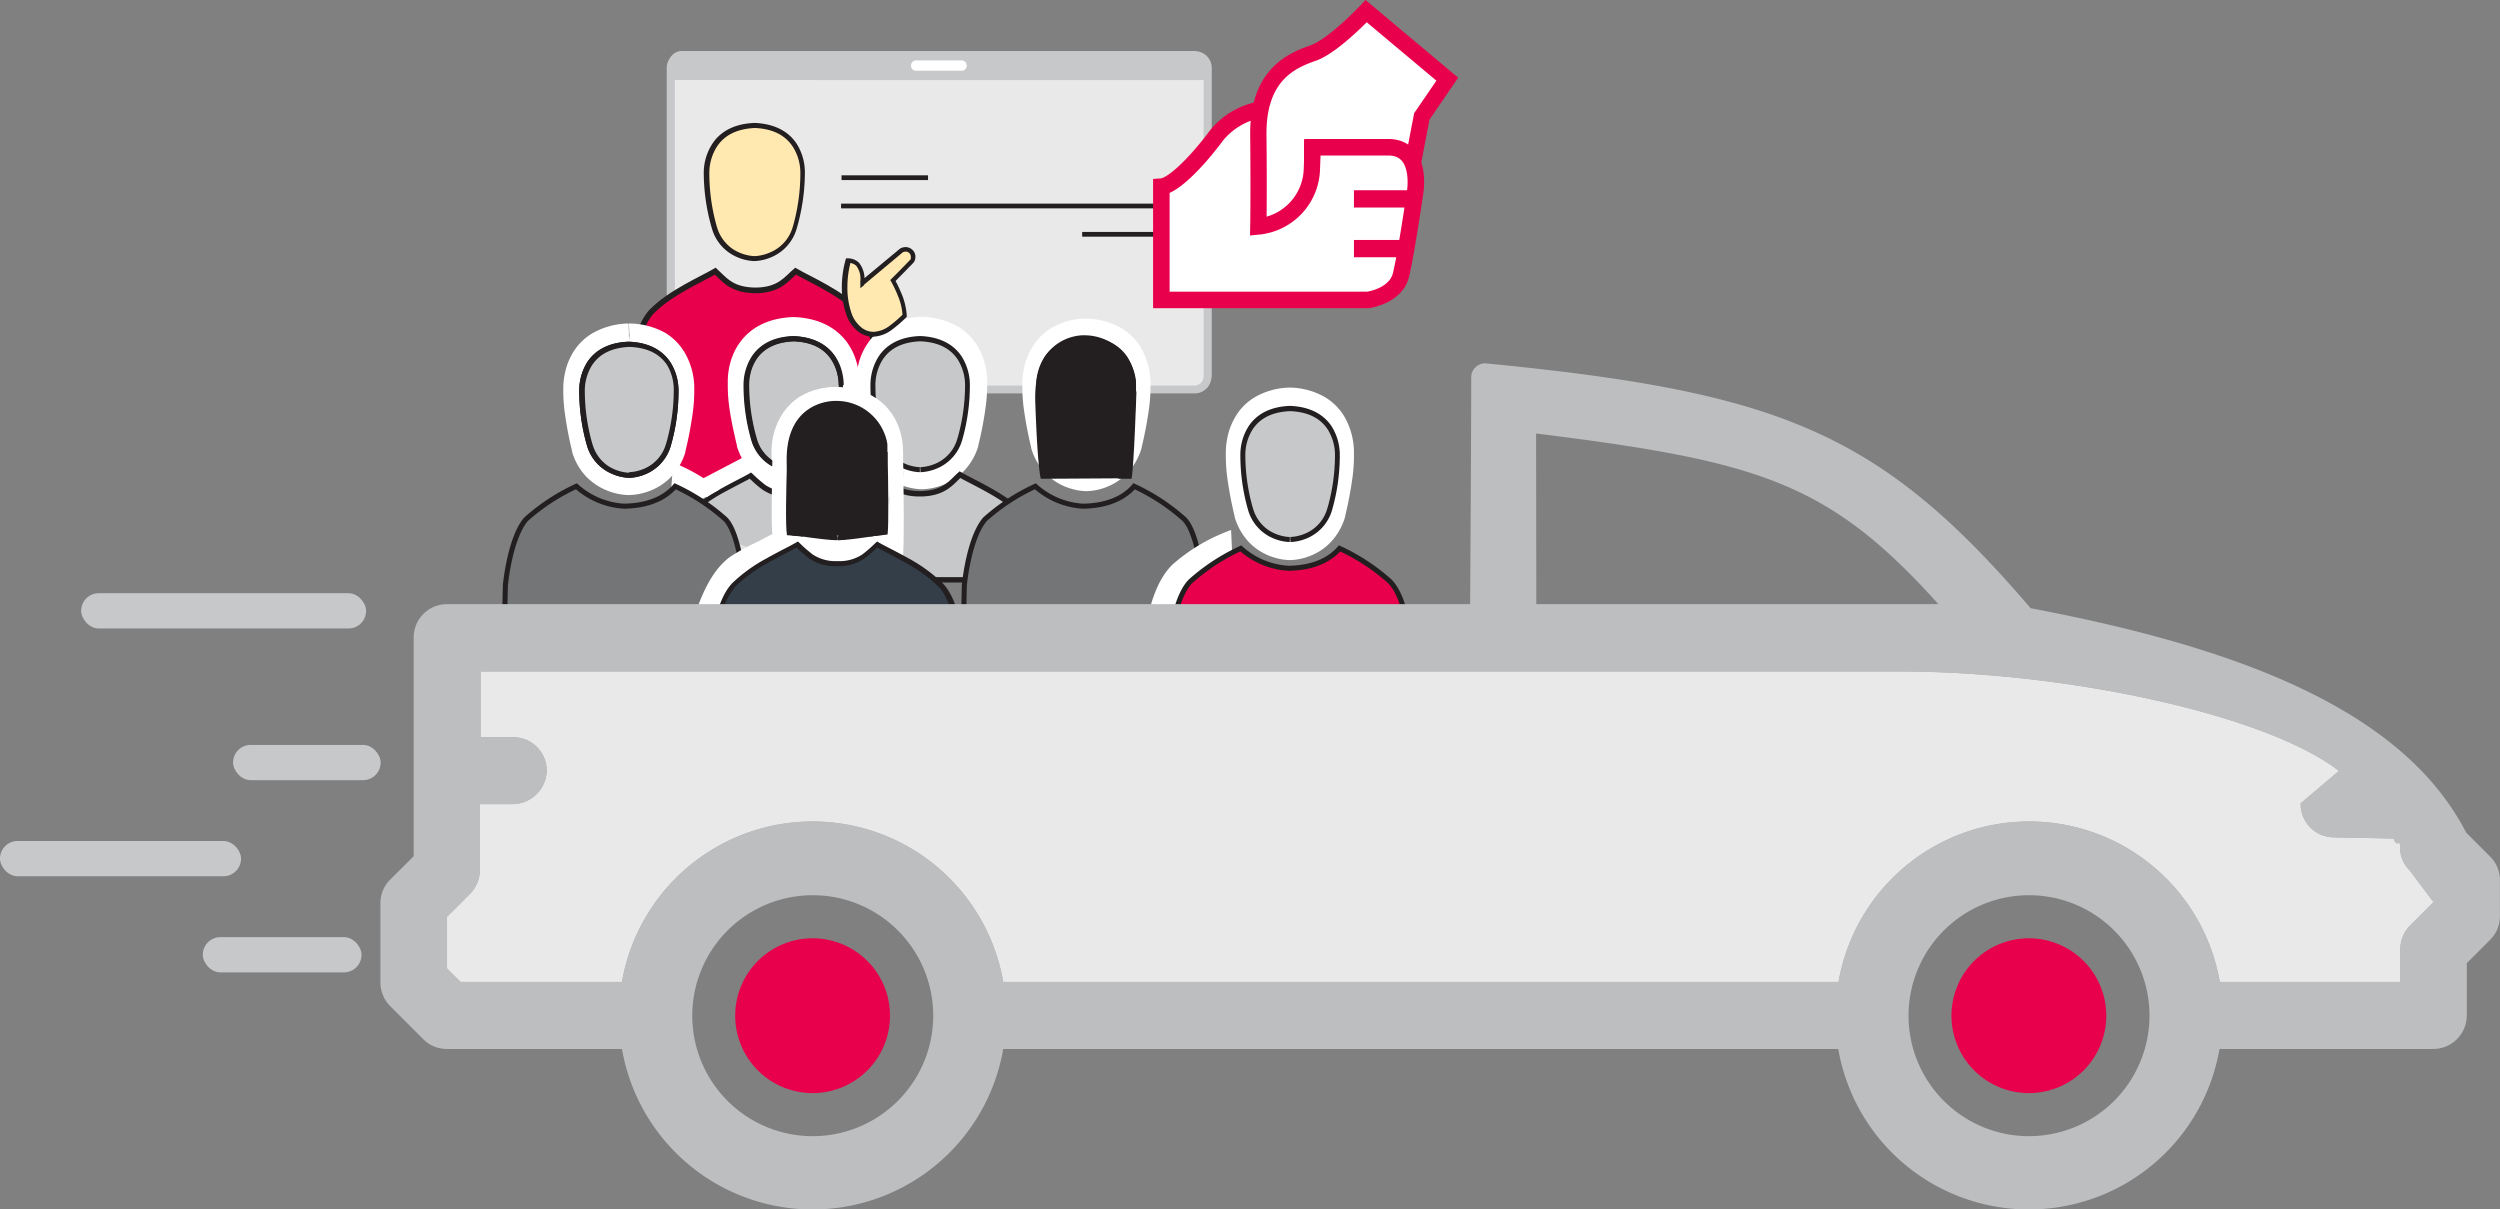 <svg xmlns="http://www.w3.org/2000/svg" viewBox="0 0 326.82 158.08"><rect x="0" y="0" width="326.82" height="158.08" fill="#808080" stroke="none"/><defs><style>.cls-1{fill:#fff;}.cls-2{fill:#e9e9ea;}.cls-3{fill:#c7c8ca;}.cls-4{fill:#e9004c;}.cls-11,.cls-13,.cls-14,.cls-15,.cls-16,.cls-5,.cls-7{fill:none;stroke-miterlimit:10;}.cls-11,.cls-13,.cls-5,.cls-7{stroke:#231f20;}.cls-5{stroke-width:0.74px;}.cls-6{fill:#231f20;}.cls-7{stroke-width:0.71px;}.cls-8{fill:#e2e3e4;}.cls-9{fill:#ffe9b1;}.cls-10{fill:#737577;}.cls-11{stroke-width:0.66px;}.cls-12{fill:#333e48;}.cls-13{stroke-width:0.7px;}.cls-14,.cls-15,.cls-16{stroke:#e9004c;}.cls-14{stroke-width:2.16px;}.cls-15{stroke-width:2.26px;}.cls-16{stroke-width:2.13px;}.cls-17{fill:#bcbec0;}</style></defs><title>me-car</title><g id="Шар_2" data-name="Шар 2"><g id="Layer_1" data-name="Layer 1"><path class="cls-1" d="M185.84,15.22l3.33-4.87L178.58,1.46S174.31,6,171.66,6.93c-2.26.8-5.95,2.24-6.92,7.59l-.2-.16A9.56,9.56,0,0,0,159,17.75c-2.05,2.8-5.47,6.53-7.18,6.65V39.21h27s3.65-.47,4.33-3.27S185,25.1,185,25.1a7.74,7.74,0,0,0-.41-4l.17,0Z"/><rect class="cls-2" x="87.4" y="10.27" width="70.1" height="40.48"/><path class="cls-3" d="M157.84,49.31h-.53a1,1,0,0,1-.35.77,1.27,1.27,0,0,1-.87.33H89.43a1.26,1.26,0,0,1-.86-.33,1,1,0,0,1-.35-.77V8.81A1,1,0,0,1,88.57,8a1.26,1.26,0,0,1,.86-.33H156.1A1.27,1.27,0,0,1,157,8a1,1,0,0,1,.35.77V49.31h1.06V8.81a2.2,2.2,0,0,0-2.27-2.12H89.43a2.2,2.2,0,0,0-2.27,2.12V49.31a2.2,2.2,0,0,0,2.27,2.12H156.1a2.2,2.2,0,0,0,2.27-2.12Z"/><path class="cls-3" d="M157.57,10.47V8.29a1.68,1.68,0,0,0-1.74-1.61H89.17a1.68,1.68,0,0,0-1.74,1.61v2.17Z"/><path class="cls-4" d="M82.41,49.64s.43-6.48,2.8-8.92,6.58-4.26,8.3-5.27c1.11,1,2,2.41,5,2.51H99c2.95-.09,3.87-1.55,5-2.51,1.73,1,5.93,2.82,8.3,5.27s2.8,8.92,2.8,8.92H82.41Z"/><path class="cls-5" d="M82.41,49.64s.43-6.48,2.8-8.92,6.58-4.26,8.3-5.27c1.11,1,2,2.41,5,2.51H99c2.95-.09,3.87-1.55,5-2.51,1.73,1,5.93,2.82,8.3,5.27s2.8,8.92,2.8,8.92H82.41Z"/><rect class="cls-4" x="88.75" y="46.82" width="8.42" height="16.03"/><polyline class="cls-1" points="91.68 64.69 89.91 63.59 97.1 59.82 99.43 61.81 101.42 62.7 101.53 65.36 94.56 65.8"/><path class="cls-1" d="M109.27,57.12l2.72-3a22,22,0,0,0,.34-4.23c0-3.74-2.24-8.2-8.56-8.44h-.1c-6.3.24-8.53,4.7-8.53,8.44,0,1.79,0,3.33,1.2,8.37l0,.08A7.89,7.89,0,0,0,103.73,64a10.37,10.37,0,0,0,4.44-1.91Z"/><path class="cls-6" d="M120.52,42.75c-6.9.27-7.25,6-7.25,7.12,0,1.7,0,3.18,1.17,8.06a6.31,6.31,0,0,0,12.21,0c1.16-4.86,1.16-6.33,1.16-8,0-1.14-.35-6.85-7.28-7.12"/><path class="cls-1" d="M120.52,42.75l-.05-1.33a9.82,9.82,0,0,0-4.67,1.25,7.38,7.38,0,0,0-2.16,1.92,8.4,8.4,0,0,0-1.45,3.15,9.46,9.46,0,0,0-.26,2.13,22,22,0,0,0,.16,3,49.27,49.27,0,0,0,1,5.37v.08A8.07,8.07,0,0,0,115,61.54a7.79,7.79,0,0,0,3.53,2.11,7.7,7.7,0,0,0,2,.31,8.11,8.11,0,0,0,3.13-.73,7.6,7.6,0,0,0,2.4-1.71,8.13,8.13,0,0,0,1.84-3.23v-.08a49,49,0,0,0,1-5.35,22.22,22.22,0,0,0,.15-3,9.24,9.24,0,0,0-1.23-4.57,7.43,7.43,0,0,0-2.65-2.63,9.88,9.88,0,0,0-4.68-1.24h-.1l.05,1.33-.05,1.33a7.25,7.25,0,0,1,3.44.88,4.74,4.74,0,0,1,1.39,1.23,5.75,5.75,0,0,1,1,2.16,6.82,6.82,0,0,1,.19,1.52,19.41,19.41,0,0,1-.14,2.67,46.66,46.66,0,0,1-1,5.06l1.29.31-1.27-.39a5.48,5.48,0,0,1-1.24,2.19,5.14,5.14,0,0,1-2.34,1.39,5.86,5.86,0,0,1-.91.19l-.27,0h-.13a5.71,5.71,0,0,1-2.2-.59,4.85,4.85,0,0,1-1.46-1.1,5.49,5.49,0,0,1-1.14-2.08l-1.27.39,1.29-.31a47.12,47.12,0,0,1-1-5.08,19.64,19.64,0,0,1-.14-2.68,6.68,6.68,0,0,1,.85-3.21,4.74,4.74,0,0,1,1.7-1.7,7.18,7.18,0,0,1,3.42-.88l-.05-1.33-.05,1.33Z"/><path class="cls-3" d="M107.16,75.8h29.48a28.56,28.56,0,0,0-.85-4.33,9.79,9.79,0,0,0-2-4.15c-2.37-2.45-6.58-4.27-8.3-5.27-1.11,1-2,2.41-5,2.5H120c-3-.09-3.87-1.55-5-2.5-1.62.94-5.44,2.61-7.87,4.84Z"/><path class="cls-7" d="M107.16,75.8h29.48a28.56,28.56,0,0,0-.85-4.33,9.79,9.79,0,0,0-2-4.15c-2.37-2.45-6.58-4.27-8.3-5.27-1.11,1-2,2.41-5,2.5H120c-3-.09-3.87-1.55-5-2.5-1.62.94-5.44,2.61-7.87,4.84Z"/><path class="cls-3" d="M103.73,61.4a5.57,5.57,0,0,0,5.15-4,25.51,25.51,0,0,0,1-7.13c0-1.51-.62-5.83-6.18-6-5.56.21-6.18,4.53-6.18,6a25.49,25.49,0,0,0,1,7.13,5.57,5.57,0,0,0,5.15,4"/><path class="cls-6" d="M103.73,61.4v.33A6.13,6.13,0,0,0,106,61.2a5.71,5.71,0,0,0,3.2-3.69h0a25.83,25.83,0,0,0,1-7.2,6.94,6.94,0,0,0-1.06-3.69c-.9-1.38-2.57-2.58-5.44-2.69h0c-2.87.1-4.54,1.3-5.44,2.69a6.94,6.94,0,0,0-1.06,3.69,25.83,25.83,0,0,0,1,7.2h0a5.71,5.71,0,0,0,3.2,3.69,6.13,6.13,0,0,0,2.26.53v-.66a4.16,4.16,0,0,1-.6-.06,5.59,5.59,0,0,1-2.21-.86,5.1,5.1,0,0,1-2-2.83l-.32.1.32-.08a25.17,25.17,0,0,1-1-7A6.3,6.3,0,0,1,98.83,47c.8-1.21,2.21-2.28,4.91-2.39v0c2.7.11,4.11,1.18,4.91,2.39a6.3,6.3,0,0,1,1,3.33,25.17,25.17,0,0,1-1,7l.32.08-.32-.1a5,5,0,0,1-2.84,3.28,5.83,5.83,0,0,1-1.4.41l-.44.05h-.16Z"/><path class="cls-3" d="M119,75.5a27.7,27.7,0,0,0-.82-4.19,9.48,9.48,0,0,0-1.94-4c-2.3-2.37-6.37-4.13-8-5.11-1.08.92-2,2.34-4.83,2.43h-.48c-2.86-.09-3.75-1.5-4.83-2.43-1.57.92-5.28,2.53-7.62,4.7V75.5H91.8l-.48-.79,3.88-2.53s1.81.18.5,1.54a10,10,0,0,1-2.59,1.78Z"/><path class="cls-6" d="M98.1,62.19l.17.29-.22.12A13.34,13.34,0,0,0,99.66,64a5.94,5.94,0,0,0,3.26,1h.25v0h.25a5.93,5.93,0,0,0,3.26-1,13.27,13.27,0,0,0,1.61-1.4l-.22-.12.17-.29.22.25-.17.15c.87.49,2.18,1.12,3.58,1.91a19,19,0,0,1,4.18,3,9.2,9.2,0,0,1,1.86,3.88h0l.1.39a27.24,27.24,0,0,1,.67,3.39H119v.33l-.33,0c0-.12,0-.24,0-.36H100.49v.66h18.92l0-.36a27.83,27.83,0,0,0-.83-4.25l-.32.09.32-.09h0a9.79,9.79,0,0,0-2-4.16,19.62,19.62,0,0,0-4.33-3.13c-1.53-.87-3-1.55-3.79-2l-.2-.12-.18.15a17.61,17.61,0,0,1-1.72,1.5,5.26,5.26,0,0,1-2.91.85h-.46a5.26,5.26,0,0,1-2.91-.85,17.73,17.73,0,0,1-1.72-1.5l-.18-.15-.2.12c-.76.45-2.09,1.08-3.52,1.88a22.22,22.22,0,0,0-4.17,2.86l-.11.1v9.1h1v-.66H90.8v.33h-.33v-.33h.33V67l-.11.09-.23-.24h.33V67a21.94,21.94,0,0,1,3.93-2.68C96,63.63,97.23,63,98,62.59"/><path class="cls-1" d="M97.57,71.59s5-2.6,5.39-2.86,2.13,1.8,2.13,1.8l-5,2.69"/><rect class="cls-1" x="104.22" y="70.93" width="9.57" height="4.27"/><path class="cls-8" d="M101,72.9a41.18,41.18,0,0,0-4.31-1.74L96,72l-6.86,4.47L92,76.33l2.74-2.43,3.12,1.44-.72.74,3.14-.15s2-2.33.74-3"/><path class="cls-3" d="M120.32,61.4a5.57,5.57,0,0,0,5.15-4,25.51,25.51,0,0,0,1-7.13c0-1.51-.62-5.83-6.18-6-5.56.21-6.18,4.53-6.18,6a25.49,25.49,0,0,0,1,7.13,5.57,5.57,0,0,0,5.15,4"/><path class="cls-6" d="M120.32,61.4v.33a6.12,6.12,0,0,0,2.26-.53,5.71,5.71,0,0,0,3.21-3.69h0a25.89,25.89,0,0,0,1-7.2,7,7,0,0,0-1.06-3.69c-.9-1.38-2.57-2.58-5.44-2.69h0c-2.87.1-4.54,1.3-5.44,2.69a7,7,0,0,0-1.06,3.69,25.89,25.89,0,0,0,1,7.2h0a5.71,5.71,0,0,0,3.2,3.69,6.13,6.13,0,0,0,2.26.53v-.66a4.16,4.16,0,0,1-.6-.06,5.59,5.59,0,0,1-2.21-.86,5.1,5.1,0,0,1-2-2.83l-.32.1.32-.08a25.09,25.09,0,0,1-1-7,6.29,6.29,0,0,1,.95-3.33c.8-1.21,2.21-2.28,4.91-2.39v0c2.7.11,4.11,1.18,4.91,2.39a6.29,6.29,0,0,1,.95,3.33,25.2,25.2,0,0,1-1,7l.32.08-.32-.1a5,5,0,0,1-2.84,3.28,5.82,5.82,0,0,1-1.4.41l-.44.05h-.16Z"/><path class="cls-6" d="M109,51.89c-6.46.27-6.78,6-6.78,7.12a30.73,30.73,0,0,0,1.09,8.06,5.81,5.81,0,0,0,11.42,0,30.66,30.66,0,0,0,1.09-8c0-1.14-.33-6.85-6.81-7.12"/><path class="cls-1" d="M94.07,64A24.17,24.17,0,0,0,88,60.47L87.15,72s1.12,1.77,2.68,4h9.23c-.12-1.27-.27-2.39-.46-3.43l-2.69,1.31-6-7.63Z"/><path class="cls-1" d="M109,51.89l-.05-1.28a8.84,8.84,0,0,0-4.41,1.26,7.08,7.08,0,0,0-2,1.92,8.61,8.61,0,0,0-1.34,3.12,10,10,0,0,0-.24,2.1,23.53,23.53,0,0,0,.15,3,52.38,52.38,0,0,0,1,5.36v.08a8.15,8.15,0,0,0,1.71,3.19,7.24,7.24,0,0,0,3.33,2.12,6.86,6.86,0,0,0,1.9.32,7.27,7.27,0,0,0,3-.74,7.16,7.16,0,0,0,2.26-1.71A8.22,8.22,0,0,0,116,67.4v-.08a52.39,52.39,0,0,0,1-5.34,23.6,23.6,0,0,0,.14-3A9.63,9.63,0,0,0,116,54.5a7.19,7.19,0,0,0-2.48-2.63,8.89,8.89,0,0,0-4.43-1.26h-.11l.05,1.28-.05,1.28a6.33,6.33,0,0,1,3.17.87,4.5,4.5,0,0,1,1.3,1.23,6,6,0,0,1,.93,2.19,7.49,7.49,0,0,1,.18,1.55,21.08,21.08,0,0,1-.13,2.69,49.54,49.54,0,0,1-.93,5.07l1.25.28-1.23-.36a5.64,5.64,0,0,1-1.17,2.22,4.69,4.69,0,0,1-2.16,1.38,5,5,0,0,1-.83.18l-.24,0H109a4.93,4.93,0,0,1-2-.57,4.56,4.56,0,0,1-1.35-1.1,5.65,5.65,0,0,1-1.08-2.11l-1.23.36,1.25-.28a49.74,49.74,0,0,1-.93-5.09A21,21,0,0,1,103.5,59a7.18,7.18,0,0,1,.81-3.26A4.61,4.61,0,0,1,105.9,54a6.27,6.27,0,0,1,3.15-.87L109,51.89l-.05,1.28Z"/><path class="cls-2" d="M113.25,70.29l.44,1.35s2.93-1.5,4.59-10.25"/><path class="cls-1" d="M115,66.26l2.72-3a22,22,0,0,0,.33-4.23c0-3.74-2.24-8.2-8.56-8.44h-.1c-6.29.24-8.53,4.7-8.53,8.44,0,1.79,0,3.33,1.2,8.37l0,.08a7.89,7.89,0,0,0,7.37,5.64,10.37,10.37,0,0,0,4.44-1.91Z"/><path class="cls-1" d="M112.27,70.67l.94,1.37s3.72-2.64,3.06-6.14-3.54.17-3.54.17"/><path class="cls-3" d="M109.48,70.29a5.57,5.57,0,0,0,5.15-4,25.49,25.49,0,0,0,1-7.13c0-1.51-.62-5.83-6.18-6-5.56.21-6.18,4.53-6.18,6a25.51,25.51,0,0,0,1,7.13,5.57,5.57,0,0,0,5.15,4"/><path class="cls-6" d="M109.48,70.29v.33a6.09,6.09,0,0,0,2.26-.53,5.71,5.71,0,0,0,3.2-3.69h0a25.83,25.83,0,0,0,1-7.2,6.94,6.94,0,0,0-1.06-3.69c-.9-1.38-2.57-2.58-5.44-2.69h0c-2.87.1-4.54,1.3-5.44,2.69A6.94,6.94,0,0,0,103,59.18a25.83,25.83,0,0,0,1,7.2h0a5.71,5.71,0,0,0,3.2,3.69,6.1,6.1,0,0,0,2.26.53V70a4.16,4.16,0,0,1-.6-.06,5.59,5.59,0,0,1-2.21-.86,5.11,5.11,0,0,1-2-2.83l-.32.1.32-.08a25.17,25.17,0,0,1-1-7,6.3,6.3,0,0,1,1-3.33c.8-1.21,2.21-2.28,4.91-2.39v0c2.7.11,4.11,1.18,4.91,2.39a6.3,6.3,0,0,1,.95,3.33,25.17,25.17,0,0,1-1,7l.32.08-.32-.1a5,5,0,0,1-2.84,3.28,5.82,5.82,0,0,1-1.4.41l-.44.05h-.16Z"/><path class="cls-6" d="M100.94,60.17a5.09,5.09,0,0,1-2-2.83,25.24,25.24,0,0,1-1-7c0-1.29.42-5.5,5.84-5.71,5.44.21,5.86,4.43,5.86,5.71h.66c0-1-.31-6.14-6.52-6.38-6.19.24-6.5,5.36-6.5,6.38a25.86,25.86,0,0,0,1,7.22A5.7,5.7,0,0,0,101,60.95c0-.27,0-.53,0-.78"/><rect class="cls-8" x="97.12" y="73.56" width="1.87" height="2.39"/><path class="cls-1" d="M119.69,9.25h6.09a.68.68,0,0,0,0-1.35h-6.09a.68.68,0,0,0,0,1.35"/><path class="cls-9" d="M98.64,16.4c-5.65.22-6.28,4.6-6.28,6.14a25.9,25.9,0,0,0,1,7.24,5.4,5.4,0,0,0,10.46,0,25.9,25.9,0,0,0,1-7.24c0-1.54-.63-5.92-6.27-6.14"/><path class="cls-6" d="M98.64,16.4v-.33c-2.91.11-4.61,1.32-5.52,2.73A7,7,0,0,0,92,22.54a26.22,26.22,0,0,0,1.06,7.31h0a5.79,5.79,0,0,0,3.25,3.74,6.21,6.21,0,0,0,2.3.54v-.33l0,.33h0v-.33l0,.33h0a6.21,6.21,0,0,0,2.3-.54,5.79,5.79,0,0,0,3.25-3.74h0a26.3,26.3,0,0,0,1.06-7.31,7,7,0,0,0-1.07-3.74c-.91-1.4-2.61-2.62-5.52-2.73h0v.66c2.74.11,4.18,1.2,5,2.43a6.39,6.39,0,0,1,1,3.38,25.58,25.58,0,0,1-1,7.16l.32.08-.32-.1A5.12,5.12,0,0,1,100.67,33a5.9,5.9,0,0,1-1.42.42,4.23,4.23,0,0,1-.61.06v.33l0-.33h0a4.23,4.23,0,0,1-.61-.06,5.71,5.71,0,0,1-2.24-.87,5.19,5.19,0,0,1-2.06-2.87l-.32.1.32-.08a25.49,25.49,0,0,1-1-7.16,6.39,6.39,0,0,1,1-3.38c.81-1.23,2.25-2.31,5-2.43Z"/><path class="cls-9" d="M112.73,37l5.1-4.24a1,1,0,0,1,1.35.21,1,1,0,0,1,.05,1.13c-.12.14-2.53,2.58-2.53,2.58a11.72,11.72,0,0,1,1.53,4.61c-1.25,1.16-3.4,3.43-5.7,1.92s-2.54-6.07-1.66-9.14c.85.06,1.93.33,1.87,2.92"/><path class="cls-6" d="M112.73,37l.2.24L118,33l-.2-.24L118,33h0a.85.85,0,0,1,.4-.11.7.7,0,0,1,.54.27l.23-.2-.24.2a.6.6,0,0,1,.14.39.8.8,0,0,1,0,.24l0,.08v0h0l-.13.14-1.39,1.43-1,1-.17.17.12.2.06.11a15.48,15.48,0,0,1,.82,1.75,7.72,7.72,0,0,1,.61,2.6h.31l-.21-.23a17,17,0,0,1-1.75,1.52,3.82,3.82,0,0,1-2.14.82,2.55,2.55,0,0,1-1.43-.45,4.12,4.12,0,0,1-1.51-2.16,10,10,0,0,1-.48-3.22,12.69,12.69,0,0,1,.46-3.42l-.3-.08,0,.31a1.5,1.5,0,0,1,1,.39,2.81,2.81,0,0,1,.53,2V37l0,.68.52-.43-.2-.24H113c0-.08,0-.15,0-.22a3.38,3.38,0,0,0-.71-2.45,2.11,2.11,0,0,0-1.44-.57l-.25,0-.07.24a13.31,13.31,0,0,0-.48,3.59A10.61,10.61,0,0,0,110.6,41a4.71,4.71,0,0,0,1.76,2.47,3.18,3.18,0,0,0,1.76.55,4.42,4.42,0,0,0,2.5-.93,17.84,17.84,0,0,0,1.82-1.57l.1-.09v-.14a8.86,8.86,0,0,0-.8-3.17,15.2,15.2,0,0,0-.78-1.59l-.27.15.22.22,1.22-1.24.86-.88.3-.31.15-.16h0a.92.92,0,0,0,.16-.31,1.39,1.39,0,0,0,.07-.43,1.21,1.21,0,0,0-.28-.79h0a1.32,1.32,0,0,0-1-.48,1.43,1.43,0,0,0-.74.21h0l-5.12,4.25.2.24h0Z"/><rect class="cls-1" x="113.66" y="69.51" width="3.31" height="4.76"/><path class="cls-6" d="M141.93,43c-6.62.27-7,6-7,7.12,0,1.7,0,3.18,1.12,8.06a6,6,0,0,0,11.7,0c1.11-4.86,1.11-6.33,1.11-8,0-1.14-.34-6.85-7-7.12"/><rect class="cls-3" x="118.05" y="68.74" width="2.13" height="4.42"/><path class="cls-1" d="M142,43,142,41.63a9.39,9.39,0,0,0-4.57,1.26,7.27,7.27,0,0,0-2.1,1.92A8.52,8.52,0,0,0,133.9,48a9.68,9.68,0,0,0-.25,2.12,22.74,22.74,0,0,0,.15,3,50.63,50.63,0,0,0,1,5.36v.08a8.13,8.13,0,0,0,1.78,3.21,7.57,7.57,0,0,0,3.46,2.12,7.31,7.31,0,0,0,2,.32,7.74,7.74,0,0,0,3.08-.74,7.42,7.42,0,0,0,2.35-1.72,8.18,8.18,0,0,0,1.78-3.22v-.08a50.42,50.42,0,0,0,1-5.35,23,23,0,0,0,.15-3,9.42,9.42,0,0,0-1.19-4.54,7.33,7.33,0,0,0-2.58-2.64,9.46,9.46,0,0,0-4.59-1.26H142L142,43,142,44.28a6.77,6.77,0,0,1,3.29.87,4.6,4.6,0,0,1,1.34,1.22,5.88,5.88,0,0,1,1,2.17,7.17,7.17,0,0,1,.18,1.53,20.31,20.31,0,0,1-.13,2.68,48,48,0,0,1-1,5.06l1.31.3-1.29-.38a5.54,5.54,0,0,1-1.2,2.2,4.9,4.9,0,0,1-2.24,1.37,5.29,5.29,0,0,1-.87.18l-.25,0H142a5.29,5.29,0,0,1-2.09-.57,4.7,4.7,0,0,1-1.4-1.1,5.56,5.56,0,0,1-1.11-2.08l-1.29.38,1.31-.3a48.36,48.36,0,0,1-1-5.08,20,20,0,0,1-.13-2.68,6.87,6.87,0,0,1,.83-3.23,4.65,4.65,0,0,1,1.64-1.69,6.71,6.71,0,0,1,3.28-.87L142,43,142,44.28Z"/><path class="cls-3" d="M142,61.48a5.57,5.57,0,0,0,5.15-4,25.51,25.51,0,0,0,1-7.12c0-1.51-.62-5.83-6.18-6-5.56.21-6.18,4.53-6.18,6a25.49,25.49,0,0,0,1,7.13,5.57,5.57,0,0,0,5.15,4"/><path class="cls-10" d="M97.53,79.47s-.41-9.24-2.7-11.59a26.45,26.45,0,0,0-6.57-4.31c-1,1.17-3,2.56-6.7,2.6a10.19,10.19,0,0,1-6.21-2.6,26.52,26.52,0,0,0-6.58,4.31c-2.13,2.48-2.7,8.59-2.7,8.59S66,79,66,79.85"/><path class="cls-11" d="M97.53,79.47s-.41-9.24-2.7-11.59a26.45,26.45,0,0,0-6.57-4.31c-1,1.17-3,2.56-6.7,2.6a10.19,10.19,0,0,1-6.21-2.6,26.52,26.52,0,0,0-6.58,4.31c-2.13,2.48-2.7,8.59-2.7,8.59S66,79,66,79.85"/><path class="cls-6" d="M142,61.48v.33a6.1,6.1,0,0,0,2.26-.53,5.71,5.71,0,0,0,3.2-3.69h0a25.89,25.89,0,0,0,1-7.2,7,7,0,0,0-1.06-3.69c-.9-1.38-2.57-2.58-5.44-2.69h0c-2.87.1-4.54,1.3-5.44,2.69a6.94,6.94,0,0,0-1.06,3.69,25.83,25.83,0,0,0,1,7.2h0a5.71,5.71,0,0,0,3.2,3.69,6.1,6.1,0,0,0,2.26.53v-.66a4.16,4.16,0,0,1-.6-.06,5.59,5.59,0,0,1-2.21-.86,5.1,5.1,0,0,1-2-2.83l-.32.1.32-.08a25.17,25.17,0,0,1-1-7,6.3,6.3,0,0,1,.95-3.33c.8-1.21,2.21-2.28,4.91-2.39v0c2.7.11,4.11,1.18,4.91,2.39a6.29,6.29,0,0,1,.95,3.33,25.11,25.11,0,0,1-1,7l.32.08-.32-.1A5,5,0,0,1,144,60.67a5.83,5.83,0,0,1-1.4.41l-.44.05H142Z"/><path class="cls-1" d="M90.12,82.82c1.46-5.43,3.15-8.4,5.29-10a23.66,23.66,0,0,1,8.22-3.41l-1.1,11.47s-1.4,1.55-3.32,3.47Z"/><path class="cls-1" d="M116.84,59.08l-1.15,14,2.36-.34c.16-1.68.1-7.83,0-13.68Z"/><path class="cls-12" d="M93.14,85.39s.43-6.48,2.8-8.92,6.58-4.26,8.3-5.27c1.11,1,2,2.41,5,2.51h.5c2.95-.09,3.87-1.55,5-2.51,1.73,1,5.93,2.82,8.3,5.27s2.8,8.92,2.8,8.92H93.14Z"/><path class="cls-6" d="M93.14,85.39l.33,0s0-.1,0-.27a28.43,28.43,0,0,1,.65-3.95,10.24,10.24,0,0,1,2-4.49,19.64,19.64,0,0,1,4.32-3.12c1.55-.88,3-1.58,3.91-2.1l-.17-.29-.22.25a17.81,17.81,0,0,0,1.83,1.6,6.1,6.1,0,0,0,3.35,1h.26v0h.26a6.1,6.1,0,0,0,3.35-1,18.15,18.15,0,0,0,1.83-1.6l-.22-.25-.17.29c.89.51,2.36,1.21,3.91,2.1a19.61,19.61,0,0,1,4.32,3.12c1.1,1.12,1.81,3.32,2.21,5.22.2,1,.33,1.83.4,2.47,0,.32.06.58.08.76s0,.27,0,.27l.33,0v-.33H93.14v.33l.33,0-.33,0v.33h33l0-.35a28.74,28.74,0,0,0-.52-3.59c-.41-2-1.1-4.22-2.38-5.54A20.21,20.21,0,0,0,118.78,73c-1.57-.89-3.07-1.6-3.91-2.09l-.2-.12-.18.15a18.13,18.13,0,0,1-1.77,1.55,5.43,5.43,0,0,1-3,.87h-.47a5.43,5.43,0,0,1-3-.87,17.9,17.9,0,0,1-1.77-1.55l-.18-.15-.2.12c-.84.49-2.33,1.2-3.9,2.09a20.24,20.24,0,0,0-4.47,3.23c-1.27,1.32-2,3.59-2.38,5.54a28.84,28.84,0,0,0-.52,3.59l0,.35h.36Z"/><polygon class="cls-6" points="97.93 62.5 98.19 62.7 98.44 62.43 98.08 61.97 97.93 62.5"/><path class="cls-6" d="M82.22,43.62c-6.9.27-7.25,5.94-7.25,7.07,0,1.69,0,3.15,1.17,8a6.32,6.32,0,0,0,12.21,0c1.16-4.83,1.16-6.29,1.16-8,0-1.13-.35-6.81-7.28-7.07"/><path class="cls-1" d="M82.22,43.62l-.05-1.33a9.84,9.84,0,0,0-4.66,1.24,7.36,7.36,0,0,0-2.16,1.9,8.33,8.33,0,0,0-1.45,3.14,9.38,9.38,0,0,0-.26,2.12,21.76,21.76,0,0,0,.16,3,48.87,48.87,0,0,0,1,5.34v.08a8,8,0,0,0,1.84,3.2,8.1,8.1,0,0,0,5.53,2.41A8.11,8.11,0,0,0,85.36,64a7.61,7.61,0,0,0,2.4-1.69,8.09,8.09,0,0,0,1.84-3.21V59a48.2,48.2,0,0,0,1-5.32,22,22,0,0,0,.16-3,9.16,9.16,0,0,0-1.23-4.54A7.4,7.4,0,0,0,87,43.53a9.91,9.91,0,0,0-4.68-1.24h-.1l.05,1.33-.05,1.33a7.28,7.28,0,0,1,3.45.88A4.7,4.7,0,0,1,87,47a5.68,5.68,0,0,1,1,2.14,6.81,6.81,0,0,1,.18,1.51A19.3,19.3,0,0,1,88,53.34a46.09,46.09,0,0,1-1,5l1.29.31-1.27-.39a5.42,5.42,0,0,1-1.23,2.17,5.14,5.14,0,0,1-2.34,1.38,5.71,5.71,0,0,1-.91.18l-.27,0H82.2a5.75,5.75,0,0,1-2.2-.58,4.87,4.87,0,0,1-1.46-1.1A5.43,5.43,0,0,1,77.4,58.3l-1.27.39,1.29-.31a46.6,46.6,0,0,1-1-5,19.36,19.36,0,0,1-.14-2.66,6.59,6.59,0,0,1,.85-3.18,4.72,4.72,0,0,1,1.7-1.69,7.22,7.22,0,0,1,3.43-.88l-.05-1.33-.05,1.33Z"/><path class="cls-1" d="M82.24,62.14a5.57,5.57,0,0,0,5.15-4,25.49,25.49,0,0,0,1-7.13c0-1.51-.62-5.83-6.18-6-5.56.21-6.18,4.53-6.18,6a25.51,25.51,0,0,0,1,7.13,5.57,5.57,0,0,0,5.15,4"/><path class="cls-6" d="M82.24,62.14v.33a6.1,6.1,0,0,0,2.26-.53,5.71,5.71,0,0,0,3.2-3.69h0a25.83,25.83,0,0,0,1-7.2,6.94,6.94,0,0,0-1.06-3.69c-.9-1.38-2.57-2.58-5.44-2.69h0c-2.87.1-4.54,1.3-5.44,2.69A7,7,0,0,0,75.72,51a25.89,25.89,0,0,0,1,7.2h0A5.71,5.71,0,0,0,80,61.94a6.1,6.1,0,0,0,2.26.53V61.8a4.14,4.14,0,0,1-.6-.06,5.59,5.59,0,0,1-2.21-.86,5.11,5.11,0,0,1-2-2.83l-.32.1.32-.08a25.2,25.2,0,0,1-1-7,6.28,6.28,0,0,1,.95-3.33c.8-1.21,2.21-2.28,4.91-2.39v0c2.7.11,4.11,1.18,4.91,2.39A6.3,6.3,0,0,1,88.08,51a25.2,25.2,0,0,1-1,7l.32.08-.32-.1a5,5,0,0,1-2.84,3.28,5.83,5.83,0,0,1-1.4.41l-.44.05h-.16Z"/><path class="cls-3" d="M82.24,62.14a5.57,5.57,0,0,0,5.15-4,25.49,25.49,0,0,0,1-7.13c0-1.51-.62-5.83-6.18-6-5.56.21-6.18,4.53-6.18,6a25.51,25.51,0,0,0,1,7.13,5.57,5.57,0,0,0,5.15,4"/><path class="cls-6" d="M82.24,62.14v.33a6.1,6.1,0,0,0,2.26-.53,5.71,5.71,0,0,0,3.2-3.69h0a25.83,25.83,0,0,0,1-7.2,6.94,6.94,0,0,0-1.06-3.69c-.9-1.38-2.57-2.58-5.44-2.69h0c-2.87.1-4.54,1.3-5.44,2.69A7,7,0,0,0,75.72,51a25.89,25.89,0,0,0,1,7.2h0A5.71,5.71,0,0,0,80,61.94a6.1,6.1,0,0,0,2.26.53V61.8a4.14,4.14,0,0,1-.6-.06,5.59,5.59,0,0,1-2.21-.86,5.11,5.11,0,0,1-2-2.83l-.32.1.32-.08a25.2,25.2,0,0,1-1-7,6.28,6.28,0,0,1,.95-3.33c.8-1.21,2.21-2.28,4.91-2.39v0c2.7.11,4.11,1.18,4.91,2.39A6.3,6.3,0,0,1,88.08,51a25.2,25.2,0,0,1-1,7l.32.08-.32-.1a5,5,0,0,1-2.84,3.28,5.83,5.83,0,0,1-1.4.41l-.44.05h-.16Z"/><path class="cls-8" d="M168.8,70.77a5.64,5.64,0,0,0,5.22-4,25.84,25.84,0,0,0,1-7.23c0-1.53-.63-5.91-6.26-6.13-5.64.22-6.27,4.6-6.27,6.13a25.84,25.84,0,0,0,1,7.23,5.65,5.65,0,0,0,5.22,4"/><path class="cls-13" d="M168.8,70.77a5.64,5.64,0,0,0,5.22-4,25.84,25.84,0,0,0,1-7.23c0-1.53-.63-5.91-6.26-6.13-5.64.22-6.27,4.6-6.27,6.13a25.84,25.84,0,0,0,1,7.23A5.65,5.65,0,0,0,168.8,70.77Z"/><path class="cls-6" d="M168.57,52c-6.62.27-7,6-7,7.12,0,1.7,0,3.18,1.12,8.06a6,6,0,0,0,11.7,0c1.11-4.86,1.11-6.33,1.11-8,0-1.14-.34-6.85-7-7.12"/><path class="cls-1" d="M168.67,52l-.05-1.33A9.39,9.39,0,0,0,164,51.95a7.27,7.27,0,0,0-2.1,1.92,8.52,8.52,0,0,0-1.4,3.14,9.68,9.68,0,0,0-.25,2.12,22.74,22.74,0,0,0,.15,3,50.63,50.63,0,0,0,1,5.36v.08a8.13,8.13,0,0,0,1.78,3.21,7.57,7.57,0,0,0,3.46,2.12,7.31,7.31,0,0,0,2,.32,7.74,7.74,0,0,0,3.08-.74,7.42,7.42,0,0,0,2.35-1.72,8.18,8.18,0,0,0,1.78-3.22v-.08a50.42,50.42,0,0,0,1-5.35,23,23,0,0,0,.15-3,9.42,9.42,0,0,0-1.19-4.54,7.33,7.33,0,0,0-2.58-2.64,9.46,9.46,0,0,0-4.59-1.26h-.11l.05,1.33-.05,1.33a6.77,6.77,0,0,1,3.29.87,4.6,4.6,0,0,1,1.34,1.22,5.88,5.88,0,0,1,1,2.17,7.17,7.17,0,0,1,.18,1.53,20.31,20.31,0,0,1-.13,2.68,48,48,0,0,1-1,5.06l1.31.3-1.29-.38a5.54,5.54,0,0,1-1.2,2.2,4.9,4.9,0,0,1-2.24,1.37,5.3,5.3,0,0,1-.87.18l-.25,0h-.11a5.29,5.29,0,0,1-2.09-.57,4.7,4.7,0,0,1-1.4-1.1,5.56,5.56,0,0,1-1.11-2.08l-1.29.38,1.31-.3a48.36,48.36,0,0,1-1-5.08,20,20,0,0,1-.13-2.68,6.87,6.87,0,0,1,.83-3.23,4.65,4.65,0,0,1,1.64-1.69,6.71,6.71,0,0,1,3.28-.87L168.67,52l-.05,1.33Z"/><path class="cls-3" d="M168.69,70.53a5.57,5.57,0,0,0,5.15-4,25.51,25.51,0,0,0,1-7.12c0-1.51-.62-5.83-6.18-6-5.56.21-6.18,4.53-6.18,6a25.49,25.49,0,0,0,1,7.13,5.57,5.57,0,0,0,5.15,4"/><path class="cls-6" d="M168.69,70.53v.33a6.1,6.1,0,0,0,2.26-.53,5.71,5.71,0,0,0,3.2-3.69h0a25.89,25.89,0,0,0,1-7.2,7,7,0,0,0-1.06-3.69c-.9-1.38-2.58-2.58-5.44-2.69h0c-2.87.1-4.54,1.3-5.44,2.69a6.94,6.94,0,0,0-1.06,3.69,25.83,25.83,0,0,0,1,7.2h0a5.71,5.71,0,0,0,3.2,3.69,6.1,6.1,0,0,0,2.26.53V70.2a4.16,4.16,0,0,1-.6-.06,5.59,5.59,0,0,1-2.21-.86,5.1,5.1,0,0,1-2-2.83l-.32.1.32-.08a25.17,25.17,0,0,1-1-7,6.3,6.3,0,0,1,.95-3.33c.8-1.21,2.21-2.28,4.91-2.39v0c2.7.11,4.11,1.18,4.91,2.39a6.29,6.29,0,0,1,.95,3.33,25.11,25.11,0,0,1-1,7l.32.08-.32-.1a5,5,0,0,1-2.84,3.28,5.83,5.83,0,0,1-1.4.41l-.44.05h-.16Z"/><rect class="cls-6" x="110.01" y="22.92" width="11.31" height="0.62"/><rect class="cls-6" x="109.95" y="26.62" width="42.84" height="0.62"/><rect class="cls-6" x="141.47" y="30.32" width="11.31" height="0.62"/><path class="cls-1" d="M164.56,14.37A9.56,9.56,0,0,0,159,17.75c-2.05,2.8-5.47,6.53-7.18,6.65V39.21h27s3.65-.47,4.33-3.27S185,25.1,185,25.1s1-5.86-3.54-5.85-10.83,0-10.83,0"/><path class="cls-14" d="M164.56,14.37A9.56,9.56,0,0,0,159,17.75c-2.05,2.8-5.47,6.53-7.18,6.65V39.21h27s3.65-.47,4.33-3.27S185,25.1,185,25.1s1-5.86-3.54-5.85-10.83,0-10.83,0"/><path class="cls-15" d="M177,32.5h6.73M177,26h7.81"/><path class="cls-16" d="M184.74,21.12l1.13-5.9,3.33-4.87L178.6,1.46S174.33,6,171.68,6.93s-7.26,2.73-7.18,10.68,0,12,0,12a7.76,7.76,0,0,0,7-7.52l.09-2.38"/><polyline class="cls-4" points="172.44 18.87 170.47 21.53 170.47 18.19 172.73 18.39"/><path class="cls-6" d="M138.07,62.58h-2s-.42-1-.73-10,6.35-8.75,6.35-8.75a6.8,6.8,0,0,1,6.81,5.92c.15,5.92-1.28,11.86-2.12,12.78"/><path class="cls-6" d="M148.57,51s-.32,10.07-.65,11.59c-1.1,0-1.72,0-1.72,0"/><path class="cls-6" d="M114.82,59.08l-1.15,11.07,2.36-.27c.16-1.33.1-6.18,0-10.8Z"/><path class="cls-6" d="M105.58,70h-2s-.42-.91-.73-9.36,6.35-8.23,6.35-8.23A6.76,6.76,0,0,1,116,58c.15,5.57-1.28,11.15-2.12,12"/><path class="cls-6" d="M112.32,67.24l2.81,2.7s-3.92.66-5.53.68a4.17,4.17,0,0,1,.27-1.79"/><path class="cls-6" d="M106.55,67.24l-2.94,2.7s4.1.66,5.78.68a4,4,0,0,0-.29-1.79"/><path class="cls-1" d="M101,60c-.11,3.92-.21,8.79,0,10l2.09.2L101.76,60Z"/><path class="cls-6" d="M102.88,60.44c-.11,3.74-.21,8.4,0,9.52l2.09.19-1.24-9.71Z"/><path class="cls-10" d="M157.53,79.47s-.41-9.24-2.7-11.59a26.45,26.45,0,0,0-6.57-4.31c-1,1.17-3,2.56-6.7,2.6a10.19,10.19,0,0,1-6.21-2.6,26.52,26.52,0,0,0-6.58,4.31c-2.13,2.48-2.7,8.59-2.7,8.59S126,79,126,79.85"/><path class="cls-11" d="M157.53,79.47s-.41-9.24-2.7-11.59a26.45,26.45,0,0,0-6.57-4.31c-1,1.17-3,2.56-6.7,2.6a10.19,10.19,0,0,1-6.21-2.6,26.52,26.52,0,0,0-6.58,4.31c-2.13,2.48-2.7,8.59-2.7,8.59S126,79,126,79.85"/><path class="cls-1" d="M149.41,84.41c.7-5.58,2-8.76,3.86-10.6a23.67,23.67,0,0,1,7.67-4.52l.51,11.51s-1.17,1.73-2.8,3.9Z"/><path class="cls-4" d="M181.69,76a26.47,26.47,0,0,0-6.57-4.31c-1,1.17-3,2.56-6.7,2.6a10.19,10.19,0,0,1-6.21-2.6A26.52,26.52,0,0,0,155.63,76c-2.28,2.35-2.7,8.59-2.7,8.59h31.45s-.41-6.24-2.7-8.59"/><path class="cls-11" d="M181.69,76a26.47,26.47,0,0,0-6.57-4.31c-1,1.17-3,2.56-6.7,2.6a10.19,10.19,0,0,1-6.21-2.6A26.52,26.52,0,0,0,155.63,76c-2.28,2.35-2.7,8.59-2.7,8.59h31.45S184,78.34,181.69,76Z"/><path class="cls-4" d="M96.11,132.78a10.12,10.12,0,1,1,10.12,10.12A10.13,10.13,0,0,1,96.11,132.78Z"/><path class="cls-4" d="M255.11,132.78a10.12,10.12,0,1,1,10.12,10.12A10.13,10.13,0,0,1,255.11,132.78Z"/><path class="cls-17" d="M325.55,112l-3.15-3.15v0c-8.31-16.15-29.92-24.22-56.94-29.34h0c-19.73-23.08-32.84-28.25-71.13-32a1.82,1.82,0,0,0-2,1.84c0,8.67-.14,28.49-.14,29.63a0,0,0,0,1,0,0H58.43a4.35,4.35,0,0,0-4.35,4.35v28.6a0,0,0,0,1,0,0L51,115a4.33,4.33,0,0,0-1.27,3.07v10.36a4.39,4.39,0,0,0,1.28,3.1l4.33,4.33a4.33,4.33,0,0,0,3.07,1.27H81.31a25.29,25.29,0,0,0,49.84,0H240.31a25.29,25.29,0,0,0,49.84,0h27.94a4.39,4.39,0,0,0,4.39-4.39v-6.83a0,0,0,0,1,0,0l3.06-3.06a4.33,4.33,0,0,0,1.27-3.07v-4.69A4.33,4.33,0,0,0,325.55,112ZM200.81,56.67a0,0,0,0,1,0,0c29,3.61,38.2,6.31,52.53,22.24a0,0,0,0,1,0,.07h-52.5a0,0,0,0,1,0,0Zm-94.58,91.86A15.75,15.75,0,1,1,122,132.78,15.77,15.77,0,0,1,106.23,148.53Zm159,0A15.75,15.75,0,1,1,281,132.78,15.77,15.77,0,0,1,265.23,148.53Zm52.9-30.6a0,0,0,0,1,0,0L315.06,121a4.33,4.33,0,0,0-1.27,3.07v4.3a0,0,0,0,1,0,0h-23.6a25.29,25.29,0,0,0-49.84,0H131.15a25.29,25.29,0,0,0-49.84,0H60.21l-1.77-1.77a0,0,0,0,1,0,0v-6.75a0,0,0,0,1,0,0l3-3a4.39,4.39,0,0,0,1.29-3.1v-8.63a0,0,0,0,1,0,0H66.9a4.5,4.5,0,0,0,4.55-4,4.35,4.35,0,0,0-4.33-4.74h-4.3a0,0,0,0,1,0,0v-8.6a0,0,0,0,1,0,0H248.3c21.86,0,48,5.65,57.46,13l-5,4.24a4.35,4.35,0,0,0,4.25,4.44l7.89.16a0,0,0,0,1,0,0c.54,1.4.86-.2.85,1.2a4.28,4.28,0,0,0,1.29,3l3,4s0-1,0-1Z"/><path class="cls-2" d="M318.13,117.93a0,0,0,0,1,0,0L315.06,121a4.33,4.33,0,0,0-1.27,3.07v4.3a0,0,0,0,1,0,0h-23.6a25.29,25.29,0,0,0-49.84,0H131.15a25.29,25.29,0,0,0-49.84,0H60.21l-1.77-1.77a0,0,0,0,1,0,0v-6.75a0,0,0,0,1,0,0l3-3a4.39,4.39,0,0,0,1.29-3.1v-8.63a0,0,0,0,1,0,0H66.9a4.5,4.5,0,0,0,4.55-4,4.35,4.35,0,0,0-4.33-4.74h-4.3a0,0,0,0,1,0,0v-8.6a0,0,0,0,1,0,0H248.3c21.86,0,48,5.65,57.46,13l-5,4.24a4.35,4.35,0,0,0,4.25,4.44l7.89.16a0,0,0,0,1,0,0c.54,1.4.86-.2.85,1.2a4.28,4.28,0,0,0,1.29,3l3,4s0-1,0-1Z"/><rect class="cls-3" x="30.47" y="97.38" width="19.29" height="4.61" rx="2.3" ry="2.3"/><rect class="cls-3" x="10.61" y="77.55" width="37.25" height="4.61" rx="2.3" ry="2.3"/><rect class="cls-3" y="109.94" width="31.51" height="4.61" rx="2.3" ry="2.3"/><rect class="cls-3" x="26.51" y="122.51" width="20.75" height="4.61" rx="2.3" ry="2.3"/></g></g></svg>